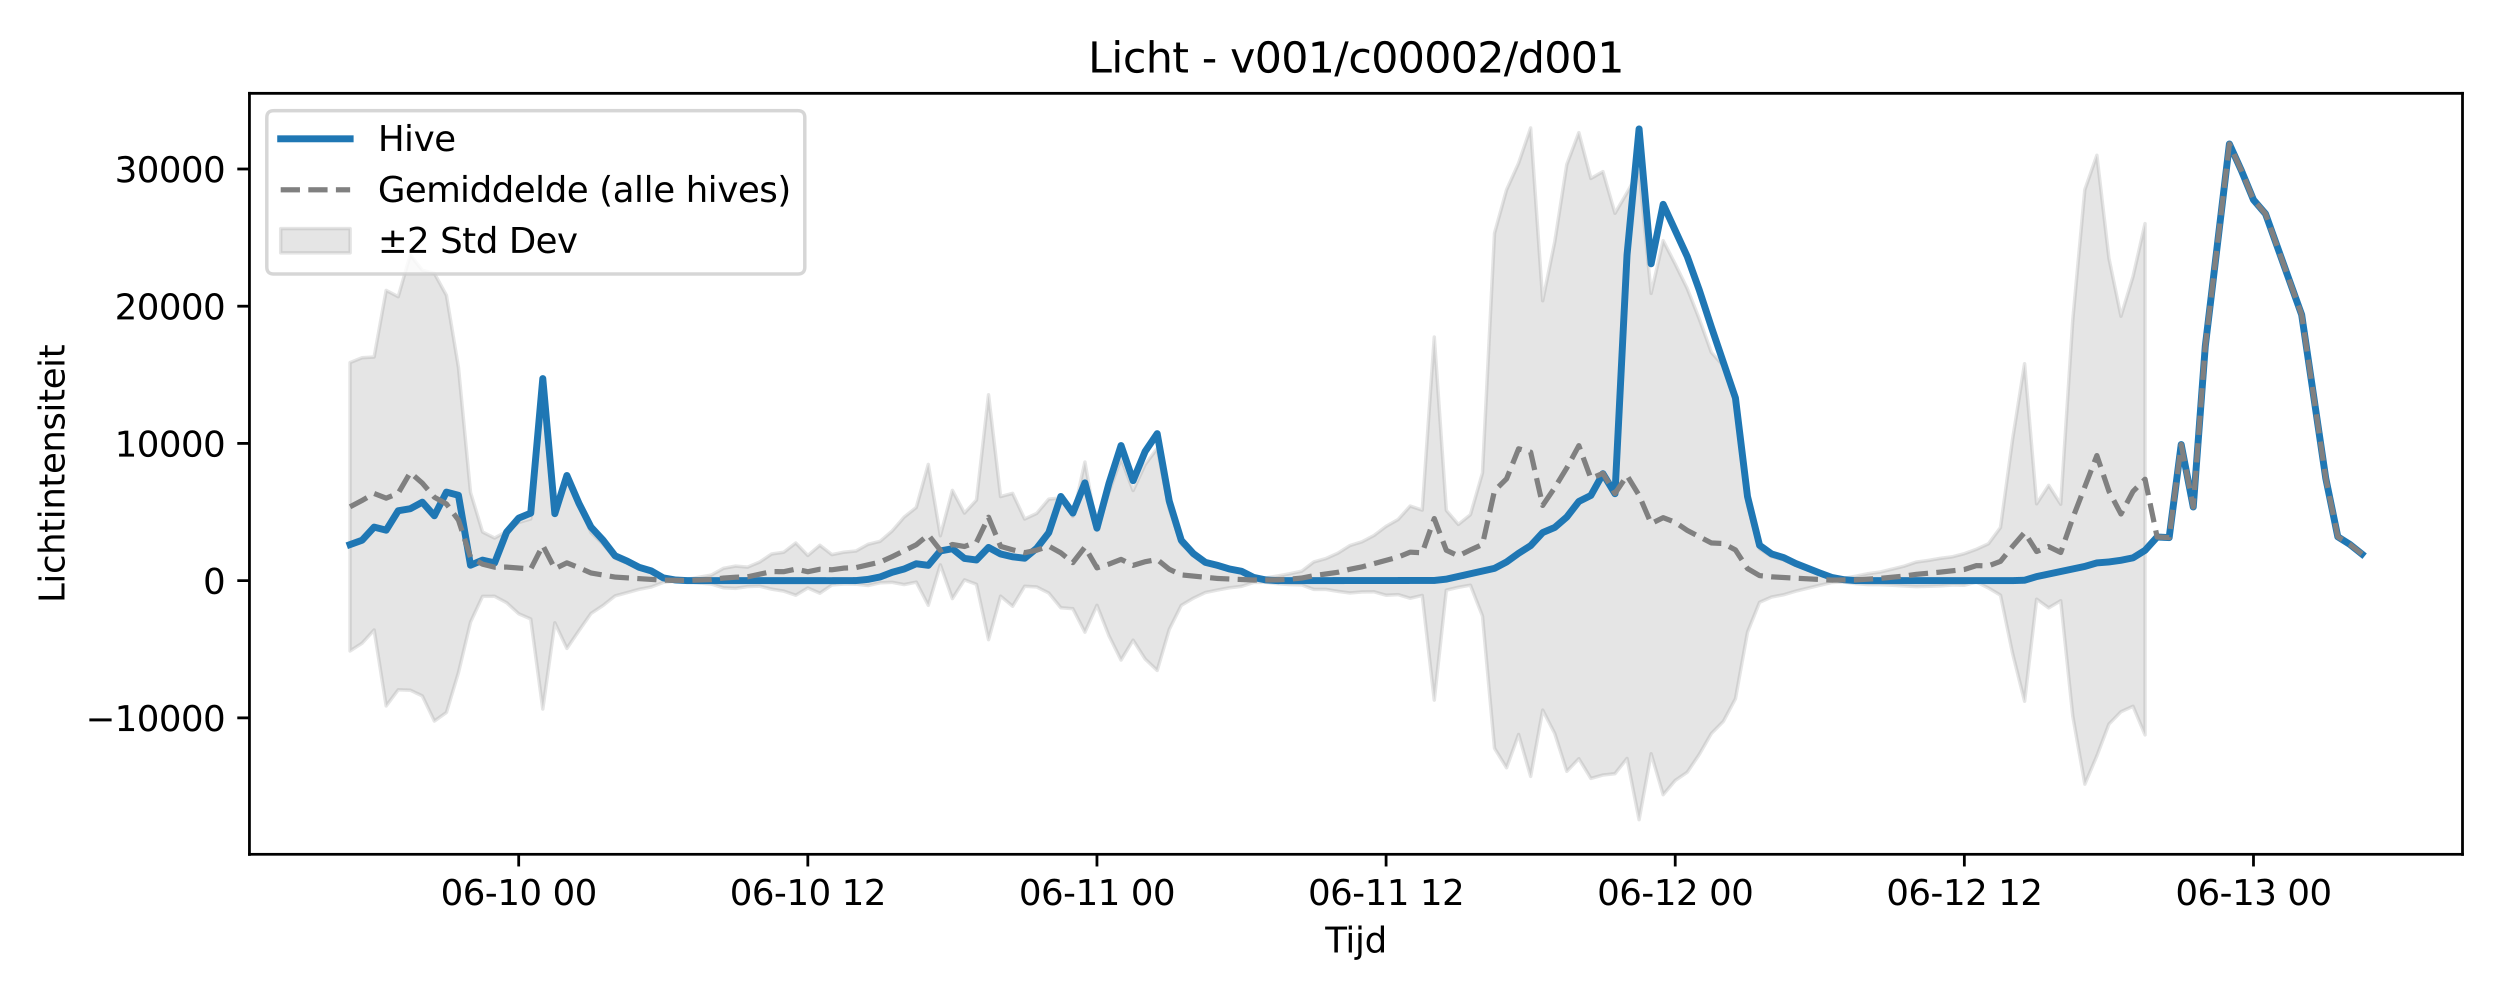 <?xml version="1.0" encoding="utf-8" standalone="no"?>
<!DOCTYPE svg PUBLIC "-//W3C//DTD SVG 1.1//EN"
  "http://www.w3.org/Graphics/SVG/1.1/DTD/svg11.dtd">
<svg xmlns:xlink="http://www.w3.org/1999/xlink" width="720pt" height="288pt" viewBox="0 0 720 288" xmlns="http://www.w3.org/2000/svg" version="1.1">
 <defs>
  <style type="text/css">*{stroke-linejoin: round; stroke-linecap: butt}</style>
 </defs>
 <g id="figure_1">
  <g id="patch_1">
   <path d="M 0 288 
L 720 288 
L 720 0 
L 0 0 
z
" style="fill: #ffffff"/>
  </g>
  <g id="axes_1">
   <g id="patch_2">
    <path d="M 71.84 246.04 
L 709.2 246.04 
L 709.2 26.88 
L 71.84 26.88 
z
" style="fill: #ffffff"/>
   </g>
   <g id="FillBetweenPolyCollection_1">
    <defs>
     <path id="m0a962b5e81" d="M 100.811 -183.578 
L 100.811 -100.511 
L 104.28 -102.759 
L 107.75 -106.575 
L 111.22 -84.689 
L 114.689 -89.339 
L 118.159 -89.216 
L 121.628 -87.573 
L 125.098 -80.332 
L 128.567 -82.809 
L 132.037 -94.296 
L 135.507 -108.825 
L 138.976 -116.256 
L 142.446 -116.268 
L 145.915 -114.409 
L 149.385 -111.232 
L 152.854 -109.732 
L 156.324 -83.785 
L 159.794 -108.635 
L 163.263 -101.252 
L 166.733 -106.351 
L 170.202 -111.32 
L 173.672 -113.618 
L 177.141 -116.384 
L 180.611 -117.323 
L 184.081 -118.284 
L 187.55 -118.949 
L 191.02 -120.265 
L 194.489 -120.665 
L 197.959 -120.515 
L 201.428 -120.106 
L 204.898 -119.78 
L 208.368 -118.713 
L 211.837 -118.544 
L 215.307 -119.074 
L 218.776 -119.181 
L 222.246 -118.316 
L 225.715 -117.759 
L 229.185 -116.568 
L 232.655 -118.663 
L 236.124 -117.148 
L 239.594 -119.533 
L 243.063 -119.796 
L 246.533 -119.753 
L 250.002 -119.366 
L 253.472 -120.15 
L 256.942 -120.284 
L 260.411 -119.636 
L 263.881 -120.352 
L 267.35 -113.669 
L 270.82 -125.321 
L 274.289 -115.589 
L 277.759 -120.995 
L 281.229 -119.711 
L 284.698 -103.768 
L 288.168 -116.313 
L 291.637 -113.395 
L 295.107 -119.156 
L 298.576 -118.956 
L 302.046 -117.203 
L 305.516 -112.973 
L 308.985 -112.69 
L 312.455 -105.928 
L 315.924 -113.674 
L 319.394 -104.868 
L 322.863 -97.905 
L 326.333 -103.635 
L 329.803 -98.203 
L 333.272 -94.904 
L 336.742 -106.728 
L 340.211 -113.658 
L 343.681 -115.709 
L 347.15 -117.357 
L 350.62 -118.071 
L 354.09 -118.718 
L 357.559 -119.13 
L 361.029 -120.244 
L 364.498 -120.297 
L 367.968 -119.891 
L 371.437 -119.635 
L 374.907 -119.537 
L 378.377 -118.25 
L 381.846 -118.256 
L 385.316 -117.683 
L 388.785 -117.222 
L 392.255 -117.522 
L 395.724 -117.557 
L 399.194 -116.569 
L 402.663 -116.745 
L 406.133 -115.696 
L 409.603 -116.514 
L 413.072 -86.362 
L 416.542 -118.044 
L 420.011 -118.854 
L 423.481 -119.461 
L 426.95 -110.591 
L 430.42 -72.503 
L 433.89 -66.881 
L 437.359 -76.47 
L 440.829 -64.392 
L 444.298 -83.495 
L 447.768 -76.757 
L 451.237 -65.857 
L 454.707 -69.492 
L 458.177 -63.813 
L 461.646 -64.791 
L 465.116 -65.173 
L 468.585 -69.572 
L 472.055 -51.922 
L 475.524 -70.927 
L 478.994 -59.123 
L 482.464 -63.233 
L 485.933 -65.597 
L 489.403 -70.747 
L 492.872 -76.752 
L 496.342 -80.268 
L 499.811 -86.766 
L 503.281 -105.938 
L 506.751 -114.533 
L 510.22 -116.061 
L 513.69 -116.709 
L 517.159 -117.748 
L 520.629 -118.6 
L 524.098 -119.431 
L 527.568 -120.247 
L 531.038 -120.376 
L 534.507 -119.915 
L 537.977 -119.635 
L 541.446 -119.608 
L 544.916 -119.455 
L 548.385 -119.24 
L 551.855 -119.054 
L 555.325 -119.139 
L 558.794 -119.262 
L 562.264 -119.507 
L 565.733 -119.439 
L 569.203 -120.391 
L 572.672 -118.659 
L 576.142 -116.583 
L 579.612 -99.881 
L 583.081 -86.029 
L 586.551 -115.435 
L 590.02 -112.927 
L 593.49 -114.994 
L 596.959 -81.801 
L 600.429 -62.151 
L 603.899 -70.312 
L 607.368 -79.453 
L 610.838 -83.015 
L 614.307 -84.594 
L 617.777 -76.353 
L 617.777 -223.606 
L 617.777 -223.606 
L 614.307 -208.351 
L 610.838 -196.93 
L 607.368 -213.637 
L 603.899 -243.278 
L 600.429 -233.371 
L 596.959 -195.853 
L 593.49 -142.778 
L 590.02 -148.22 
L 586.551 -142.897 
L 583.081 -183.264 
L 579.612 -161.39 
L 576.142 -136.079 
L 572.672 -131.391 
L 569.203 -129.813 
L 565.733 -128.544 
L 562.264 -127.644 
L 558.794 -127.197 
L 555.325 -126.594 
L 551.855 -126.119 
L 548.385 -124.944 
L 544.916 -124.093 
L 541.446 -123.247 
L 537.977 -122.781 
L 534.507 -122.061 
L 531.038 -121.453 
L 527.568 -121.613 
L 524.098 -122.753 
L 520.629 -123.965 
L 517.159 -125.214 
L 513.69 -126.737 
L 510.22 -127.687 
L 506.751 -129.929 
L 503.281 -142.568 
L 499.811 -172.483 
L 496.342 -182.667 
L 492.872 -186.506 
L 489.403 -196.104 
L 485.933 -204.88 
L 482.464 -211.941 
L 478.994 -218.704 
L 475.524 -203.494 
L 472.055 -238.794 
L 468.585 -232.511 
L 465.116 -226.569 
L 461.646 -238.579 
L 458.177 -236.599 
L 454.707 -249.809 
L 451.237 -240.629 
L 447.768 -218.347 
L 444.298 -201.383 
L 440.829 -251.158 
L 437.359 -241.03 
L 433.89 -233.328 
L 430.42 -220.851 
L 426.95 -151.782 
L 423.481 -139.776 
L 420.011 -136.964 
L 416.542 -141.01 
L 413.072 -190.943 
L 409.603 -141.087 
L 406.133 -142.257 
L 402.663 -138.391 
L 399.194 -136.416 
L 395.724 -133.79 
L 392.255 -131.968 
L 388.785 -130.89 
L 385.316 -128.692 
L 381.846 -127.137 
L 378.377 -126.167 
L 374.907 -123.507 
L 371.437 -122.76 
L 367.968 -122.122 
L 364.498 -121.555 
L 361.029 -121.651 
L 357.559 -123.2 
L 354.09 -123.793 
L 350.62 -124.74 
L 347.15 -125.947 
L 343.681 -128.44 
L 340.211 -131.211 
L 336.742 -141.386 
L 333.272 -158.827 
L 329.803 -154.246 
L 326.333 -146.726 
L 322.863 -155.893 
L 319.394 -146.22 
L 315.924 -135.236 
L 312.455 -154.937 
L 308.985 -139.243 
L 305.516 -144.595 
L 302.046 -144.249 
L 298.576 -140.149 
L 295.107 -138.518 
L 291.637 -145.912 
L 288.168 -144.991 
L 284.698 -174.309 
L 281.229 -143.999 
L 277.759 -140.229 
L 274.289 -146.783 
L 270.82 -133.711 
L 267.35 -154.253 
L 263.881 -141.842 
L 260.411 -139.089 
L 256.942 -135.083 
L 253.472 -132.103 
L 250.002 -131.243 
L 246.533 -129.313 
L 243.063 -128.977 
L 239.594 -128.276 
L 236.124 -130.97 
L 232.655 -128.018 
L 229.185 -131.621 
L 225.715 -128.949 
L 222.246 -128.46 
L 218.776 -126.133 
L 215.307 -124.674 
L 211.837 -124.971 
L 208.368 -124.327 
L 204.898 -122.395 
L 201.428 -121.778 
L 197.959 -121.162 
L 194.489 -120.973 
L 191.02 -121.556 
L 187.55 -123.54 
L 184.081 -124.545 
L 180.611 -125.837 
L 177.141 -127.213 
L 173.672 -131.268 
L 170.202 -134.643 
L 166.733 -142.66 
L 163.263 -150.548 
L 159.794 -139.777 
L 156.324 -178.04 
L 152.854 -138.544 
L 149.385 -137.52 
L 145.915 -134.947 
L 142.446 -133.043 
L 138.976 -134.782 
L 135.507 -146.193 
L 132.037 -182.143 
L 128.567 -202.944 
L 125.098 -209.273 
L 121.628 -210.144 
L 118.159 -214.612 
L 114.689 -202.549 
L 111.22 -204.363 
L 107.75 -185.18 
L 104.28 -184.973 
L 100.811 -183.578 
z
" style="stroke: #808080; stroke-opacity: 0.2"/>
    </defs>
    <g clip-path="url(#pc6f5aa4a7f)">
     <use xlink:href="#m0a962b5e81" x="0" y="288" style="fill: #808080; fill-opacity: 0.2; stroke: #808080; stroke-opacity: 0.2"/>
    </g>
   </g>
   <g id="matplotlib.axis_1">
    <g id="xtick_1">
     <g id="line2d_1">
      <defs>
       <path id="me23c0db795" d="M 0 0 
L 0 3.5 
" style="stroke: #000000; stroke-width: 0.8"/>
      </defs>
      <g>
       <use xlink:href="#me23c0db795" x="149.385" y="246.04" style="stroke: #000000; stroke-width: 0.8"/>
      </g>
     </g>
     <g id="text_1">
      <!-- 06-10 00 -->
      <g transform="translate(126.904 260.638) scale(0.1 -0.1)">
       <defs>
        <path id="DejaVuSans-30" d="M 2034 4250 
Q 1547 4250 1301 3770 
Q 1056 3291 1056 2328 
Q 1056 1369 1301 889 
Q 1547 409 2034 409 
Q 2525 409 2770 889 
Q 3016 1369 3016 2328 
Q 3016 3291 2770 3770 
Q 2525 4250 2034 4250 
z
M 2034 4750 
Q 2819 4750 3233 4129 
Q 3647 3509 3647 2328 
Q 3647 1150 3233 529 
Q 2819 -91 2034 -91 
Q 1250 -91 836 529 
Q 422 1150 422 2328 
Q 422 3509 836 4129 
Q 1250 4750 2034 4750 
z
" transform="scale(0.016)"/>
        <path id="DejaVuSans-36" d="M 2113 2584 
Q 1688 2584 1439 2293 
Q 1191 2003 1191 1497 
Q 1191 994 1439 701 
Q 1688 409 2113 409 
Q 2538 409 2786 701 
Q 3034 994 3034 1497 
Q 3034 2003 2786 2293 
Q 2538 2584 2113 2584 
z
M 3366 4563 
L 3366 3988 
Q 3128 4100 2886 4159 
Q 2644 4219 2406 4219 
Q 1781 4219 1451 3797 
Q 1122 3375 1075 2522 
Q 1259 2794 1537 2939 
Q 1816 3084 2150 3084 
Q 2853 3084 3261 2657 
Q 3669 2231 3669 1497 
Q 3669 778 3244 343 
Q 2819 -91 2113 -91 
Q 1303 -91 875 529 
Q 447 1150 447 2328 
Q 447 3434 972 4092 
Q 1497 4750 2381 4750 
Q 2619 4750 2861 4703 
Q 3103 4656 3366 4563 
z
" transform="scale(0.016)"/>
        <path id="DejaVuSans-2d" d="M 313 2009 
L 1997 2009 
L 1997 1497 
L 313 1497 
L 313 2009 
z
" transform="scale(0.016)"/>
        <path id="DejaVuSans-31" d="M 794 531 
L 1825 531 
L 1825 4091 
L 703 3866 
L 703 4441 
L 1819 4666 
L 2450 4666 
L 2450 531 
L 3481 531 
L 3481 0 
L 794 0 
L 794 531 
z
" transform="scale(0.016)"/>
        <path id="DejaVuSans-20" transform="scale(0.016)"/>
       </defs>
       <use xlink:href="#DejaVuSans-30"/>
       <use xlink:href="#DejaVuSans-36" transform="translate(63.623 0)"/>
       <use xlink:href="#DejaVuSans-2d" transform="translate(127.246 0)"/>
       <use xlink:href="#DejaVuSans-31" transform="translate(163.33 0)"/>
       <use xlink:href="#DejaVuSans-30" transform="translate(226.953 0)"/>
       <use xlink:href="#DejaVuSans-20" transform="translate(290.576 0)"/>
       <use xlink:href="#DejaVuSans-30" transform="translate(322.363 0)"/>
       <use xlink:href="#DejaVuSans-30" transform="translate(385.986 0)"/>
      </g>
     </g>
    </g>
    <g id="xtick_2">
     <g id="line2d_2">
      <g>
       <use xlink:href="#me23c0db795" x="232.655" y="246.04" style="stroke: #000000; stroke-width: 0.8"/>
      </g>
     </g>
     <g id="text_2">
      <!-- 06-10 12 -->
      <g transform="translate(210.174 260.638) scale(0.1 -0.1)">
       <defs>
        <path id="DejaVuSans-32" d="M 1228 531 
L 3431 531 
L 3431 0 
L 469 0 
L 469 531 
Q 828 903 1448 1529 
Q 2069 2156 2228 2338 
Q 2531 2678 2651 2914 
Q 2772 3150 2772 3378 
Q 2772 3750 2511 3984 
Q 2250 4219 1831 4219 
Q 1534 4219 1204 4116 
Q 875 4013 500 3803 
L 500 4441 
Q 881 4594 1212 4672 
Q 1544 4750 1819 4750 
Q 2544 4750 2975 4387 
Q 3406 4025 3406 3419 
Q 3406 3131 3298 2873 
Q 3191 2616 2906 2266 
Q 2828 2175 2409 1742 
Q 1991 1309 1228 531 
z
" transform="scale(0.016)"/>
       </defs>
       <use xlink:href="#DejaVuSans-30"/>
       <use xlink:href="#DejaVuSans-36" transform="translate(63.623 0)"/>
       <use xlink:href="#DejaVuSans-2d" transform="translate(127.246 0)"/>
       <use xlink:href="#DejaVuSans-31" transform="translate(163.33 0)"/>
       <use xlink:href="#DejaVuSans-30" transform="translate(226.953 0)"/>
       <use xlink:href="#DejaVuSans-20" transform="translate(290.576 0)"/>
       <use xlink:href="#DejaVuSans-31" transform="translate(322.363 0)"/>
       <use xlink:href="#DejaVuSans-32" transform="translate(385.986 0)"/>
      </g>
     </g>
    </g>
    <g id="xtick_3">
     <g id="line2d_3">
      <g>
       <use xlink:href="#me23c0db795" x="315.924" y="246.04" style="stroke: #000000; stroke-width: 0.8"/>
      </g>
     </g>
     <g id="text_3">
      <!-- 06-11 00 -->
      <g transform="translate(293.444 260.638) scale(0.1 -0.1)">
       <use xlink:href="#DejaVuSans-30"/>
       <use xlink:href="#DejaVuSans-36" transform="translate(63.623 0)"/>
       <use xlink:href="#DejaVuSans-2d" transform="translate(127.246 0)"/>
       <use xlink:href="#DejaVuSans-31" transform="translate(163.33 0)"/>
       <use xlink:href="#DejaVuSans-31" transform="translate(226.953 0)"/>
       <use xlink:href="#DejaVuSans-20" transform="translate(290.576 0)"/>
       <use xlink:href="#DejaVuSans-30" transform="translate(322.363 0)"/>
       <use xlink:href="#DejaVuSans-30" transform="translate(385.986 0)"/>
      </g>
     </g>
    </g>
    <g id="xtick_4">
     <g id="line2d_4">
      <g>
       <use xlink:href="#me23c0db795" x="399.194" y="246.04" style="stroke: #000000; stroke-width: 0.8"/>
      </g>
     </g>
     <g id="text_4">
      <!-- 06-11 12 -->
      <g transform="translate(376.713 260.638) scale(0.1 -0.1)">
       <use xlink:href="#DejaVuSans-30"/>
       <use xlink:href="#DejaVuSans-36" transform="translate(63.623 0)"/>
       <use xlink:href="#DejaVuSans-2d" transform="translate(127.246 0)"/>
       <use xlink:href="#DejaVuSans-31" transform="translate(163.33 0)"/>
       <use xlink:href="#DejaVuSans-31" transform="translate(226.953 0)"/>
       <use xlink:href="#DejaVuSans-20" transform="translate(290.576 0)"/>
       <use xlink:href="#DejaVuSans-31" transform="translate(322.363 0)"/>
       <use xlink:href="#DejaVuSans-32" transform="translate(385.986 0)"/>
      </g>
     </g>
    </g>
    <g id="xtick_5">
     <g id="line2d_5">
      <g>
       <use xlink:href="#me23c0db795" x="482.464" y="246.04" style="stroke: #000000; stroke-width: 0.8"/>
      </g>
     </g>
     <g id="text_5">
      <!-- 06-12 00 -->
      <g transform="translate(459.983 260.638) scale(0.1 -0.1)">
       <use xlink:href="#DejaVuSans-30"/>
       <use xlink:href="#DejaVuSans-36" transform="translate(63.623 0)"/>
       <use xlink:href="#DejaVuSans-2d" transform="translate(127.246 0)"/>
       <use xlink:href="#DejaVuSans-31" transform="translate(163.33 0)"/>
       <use xlink:href="#DejaVuSans-32" transform="translate(226.953 0)"/>
       <use xlink:href="#DejaVuSans-20" transform="translate(290.576 0)"/>
       <use xlink:href="#DejaVuSans-30" transform="translate(322.363 0)"/>
       <use xlink:href="#DejaVuSans-30" transform="translate(385.986 0)"/>
      </g>
     </g>
    </g>
    <g id="xtick_6">
     <g id="line2d_6">
      <g>
       <use xlink:href="#me23c0db795" x="565.733" y="246.04" style="stroke: #000000; stroke-width: 0.8"/>
      </g>
     </g>
     <g id="text_6">
      <!-- 06-12 12 -->
      <g transform="translate(543.253 260.638) scale(0.1 -0.1)">
       <use xlink:href="#DejaVuSans-30"/>
       <use xlink:href="#DejaVuSans-36" transform="translate(63.623 0)"/>
       <use xlink:href="#DejaVuSans-2d" transform="translate(127.246 0)"/>
       <use xlink:href="#DejaVuSans-31" transform="translate(163.33 0)"/>
       <use xlink:href="#DejaVuSans-32" transform="translate(226.953 0)"/>
       <use xlink:href="#DejaVuSans-20" transform="translate(290.576 0)"/>
       <use xlink:href="#DejaVuSans-31" transform="translate(322.363 0)"/>
       <use xlink:href="#DejaVuSans-32" transform="translate(385.986 0)"/>
      </g>
     </g>
    </g>
    <g id="xtick_7">
     <g id="line2d_7">
      <g>
       <use xlink:href="#me23c0db795" x="649.003" y="246.04" style="stroke: #000000; stroke-width: 0.8"/>
      </g>
     </g>
     <g id="text_7">
      <!-- 06-13 00 -->
      <g transform="translate(626.522 260.638) scale(0.1 -0.1)">
       <defs>
        <path id="DejaVuSans-33" d="M 2597 2516 
Q 3050 2419 3304 2112 
Q 3559 1806 3559 1356 
Q 3559 666 3084 287 
Q 2609 -91 1734 -91 
Q 1441 -91 1130 -33 
Q 819 25 488 141 
L 488 750 
Q 750 597 1062 519 
Q 1375 441 1716 441 
Q 2309 441 2620 675 
Q 2931 909 2931 1356 
Q 2931 1769 2642 2001 
Q 2353 2234 1838 2234 
L 1294 2234 
L 1294 2753 
L 1863 2753 
Q 2328 2753 2575 2939 
Q 2822 3125 2822 3475 
Q 2822 3834 2567 4026 
Q 2313 4219 1838 4219 
Q 1578 4219 1281 4162 
Q 984 4106 628 3988 
L 628 4550 
Q 988 4650 1302 4700 
Q 1616 4750 1894 4750 
Q 2613 4750 3031 4423 
Q 3450 4097 3450 3541 
Q 3450 3153 3228 2886 
Q 3006 2619 2597 2516 
z
" transform="scale(0.016)"/>
       </defs>
       <use xlink:href="#DejaVuSans-30"/>
       <use xlink:href="#DejaVuSans-36" transform="translate(63.623 0)"/>
       <use xlink:href="#DejaVuSans-2d" transform="translate(127.246 0)"/>
       <use xlink:href="#DejaVuSans-31" transform="translate(163.33 0)"/>
       <use xlink:href="#DejaVuSans-33" transform="translate(226.953 0)"/>
       <use xlink:href="#DejaVuSans-20" transform="translate(290.576 0)"/>
       <use xlink:href="#DejaVuSans-30" transform="translate(322.363 0)"/>
       <use xlink:href="#DejaVuSans-30" transform="translate(385.986 0)"/>
      </g>
     </g>
    </g>
    <g id="text_8">
     <!-- Tijd -->
     <g transform="translate(381.67 274.317) scale(0.1 -0.1)">
      <defs>
       <path id="DejaVuSans-54" d="M -19 4666 
L 3928 4666 
L 3928 4134 
L 2272 4134 
L 2272 0 
L 1638 0 
L 1638 4134 
L -19 4134 
L -19 4666 
z
" transform="scale(0.016)"/>
       <path id="DejaVuSans-69" d="M 603 3500 
L 1178 3500 
L 1178 0 
L 603 0 
L 603 3500 
z
M 603 4863 
L 1178 4863 
L 1178 4134 
L 603 4134 
L 603 4863 
z
" transform="scale(0.016)"/>
       <path id="DejaVuSans-6a" d="M 603 3500 
L 1178 3500 
L 1178 -63 
Q 1178 -731 923 -1031 
Q 669 -1331 103 -1331 
L -116 -1331 
L -116 -844 
L 38 -844 
Q 366 -844 484 -692 
Q 603 -541 603 -63 
L 603 3500 
z
M 603 4863 
L 1178 4863 
L 1178 4134 
L 603 4134 
L 603 4863 
z
" transform="scale(0.016)"/>
       <path id="DejaVuSans-64" d="M 2906 2969 
L 2906 4863 
L 3481 4863 
L 3481 0 
L 2906 0 
L 2906 525 
Q 2725 213 2448 61 
Q 2172 -91 1784 -91 
Q 1150 -91 751 415 
Q 353 922 353 1747 
Q 353 2572 751 3078 
Q 1150 3584 1784 3584 
Q 2172 3584 2448 3432 
Q 2725 3281 2906 2969 
z
M 947 1747 
Q 947 1113 1208 752 
Q 1469 391 1925 391 
Q 2381 391 2643 752 
Q 2906 1113 2906 1747 
Q 2906 2381 2643 2742 
Q 2381 3103 1925 3103 
Q 1469 3103 1208 2742 
Q 947 2381 947 1747 
z
" transform="scale(0.016)"/>
      </defs>
      <use xlink:href="#DejaVuSans-54"/>
      <use xlink:href="#DejaVuSans-69" transform="translate(57.959 0)"/>
      <use xlink:href="#DejaVuSans-6a" transform="translate(85.742 0)"/>
      <use xlink:href="#DejaVuSans-64" transform="translate(113.525 0)"/>
     </g>
    </g>
   </g>
   <g id="matplotlib.axis_2">
    <g id="ytick_1">
     <g id="line2d_8">
      <defs>
       <path id="m3f30d3b28c" d="M 0 0 
L -3.5 0 
" style="stroke: #000000; stroke-width: 0.8"/>
      </defs>
      <g>
       <use xlink:href="#m3f30d3b28c" x="71.84" y="206.743" style="stroke: #000000; stroke-width: 0.8"/>
      </g>
     </g>
     <g id="text_9">
      <!-- −10000 -->
      <g transform="translate(24.648 210.542) scale(0.1 -0.1)">
       <defs>
        <path id="DejaVuSans-2212" d="M 678 2272 
L 4684 2272 
L 4684 1741 
L 678 1741 
L 678 2272 
z
" transform="scale(0.016)"/>
       </defs>
       <use xlink:href="#DejaVuSans-2212"/>
       <use xlink:href="#DejaVuSans-31" transform="translate(83.789 0)"/>
       <use xlink:href="#DejaVuSans-30" transform="translate(147.412 0)"/>
       <use xlink:href="#DejaVuSans-30" transform="translate(211.035 0)"/>
       <use xlink:href="#DejaVuSans-30" transform="translate(274.658 0)"/>
       <use xlink:href="#DejaVuSans-30" transform="translate(338.281 0)"/>
      </g>
     </g>
    </g>
    <g id="ytick_2">
     <g id="line2d_9">
      <g>
       <use xlink:href="#m3f30d3b28c" x="71.84" y="167.224" style="stroke: #000000; stroke-width: 0.8"/>
      </g>
     </g>
     <g id="text_10">
      <!-- 0 -->
      <g transform="translate(58.477 171.024) scale(0.1 -0.1)">
       <use xlink:href="#DejaVuSans-30"/>
      </g>
     </g>
    </g>
    <g id="ytick_3">
     <g id="line2d_10">
      <g>
       <use xlink:href="#m3f30d3b28c" x="71.84" y="127.706" style="stroke: #000000; stroke-width: 0.8"/>
      </g>
     </g>
     <g id="text_11">
      <!-- 10000 -->
      <g transform="translate(33.028 131.505) scale(0.1 -0.1)">
       <use xlink:href="#DejaVuSans-31"/>
       <use xlink:href="#DejaVuSans-30" transform="translate(63.623 0)"/>
       <use xlink:href="#DejaVuSans-30" transform="translate(127.246 0)"/>
       <use xlink:href="#DejaVuSans-30" transform="translate(190.869 0)"/>
       <use xlink:href="#DejaVuSans-30" transform="translate(254.492 0)"/>
      </g>
     </g>
    </g>
    <g id="ytick_4">
     <g id="line2d_11">
      <g>
       <use xlink:href="#m3f30d3b28c" x="71.84" y="88.187" style="stroke: #000000; stroke-width: 0.8"/>
      </g>
     </g>
     <g id="text_12">
      <!-- 20000 -->
      <g transform="translate(33.028 91.986) scale(0.1 -0.1)">
       <use xlink:href="#DejaVuSans-32"/>
       <use xlink:href="#DejaVuSans-30" transform="translate(63.623 0)"/>
       <use xlink:href="#DejaVuSans-30" transform="translate(127.246 0)"/>
       <use xlink:href="#DejaVuSans-30" transform="translate(190.869 0)"/>
       <use xlink:href="#DejaVuSans-30" transform="translate(254.492 0)"/>
      </g>
     </g>
    </g>
    <g id="ytick_5">
     <g id="line2d_12">
      <g>
       <use xlink:href="#m3f30d3b28c" x="71.84" y="48.669" style="stroke: #000000; stroke-width: 0.8"/>
      </g>
     </g>
     <g id="text_13">
      <!-- 30000 -->
      <g transform="translate(33.028 52.468) scale(0.1 -0.1)">
       <use xlink:href="#DejaVuSans-33"/>
       <use xlink:href="#DejaVuSans-30" transform="translate(63.623 0)"/>
       <use xlink:href="#DejaVuSans-30" transform="translate(127.246 0)"/>
       <use xlink:href="#DejaVuSans-30" transform="translate(190.869 0)"/>
       <use xlink:href="#DejaVuSans-30" transform="translate(254.492 0)"/>
      </g>
     </g>
    </g>
    <g id="text_14">
     <!-- Lichtintensiteit -->
     <g transform="translate(18.568 173.656) rotate(-90) scale(0.1 -0.1)">
      <defs>
       <path id="DejaVuSans-4c" d="M 628 4666 
L 1259 4666 
L 1259 531 
L 3531 531 
L 3531 0 
L 628 0 
L 628 4666 
z
" transform="scale(0.016)"/>
       <path id="DejaVuSans-63" d="M 3122 3366 
L 3122 2828 
Q 2878 2963 2633 3030 
Q 2388 3097 2138 3097 
Q 1578 3097 1268 2742 
Q 959 2388 959 1747 
Q 959 1106 1268 751 
Q 1578 397 2138 397 
Q 2388 397 2633 464 
Q 2878 531 3122 666 
L 3122 134 
Q 2881 22 2623 -34 
Q 2366 -91 2075 -91 
Q 1284 -91 818 406 
Q 353 903 353 1747 
Q 353 2603 823 3093 
Q 1294 3584 2113 3584 
Q 2378 3584 2631 3529 
Q 2884 3475 3122 3366 
z
" transform="scale(0.016)"/>
       <path id="DejaVuSans-68" d="M 3513 2113 
L 3513 0 
L 2938 0 
L 2938 2094 
Q 2938 2591 2744 2837 
Q 2550 3084 2163 3084 
Q 1697 3084 1428 2787 
Q 1159 2491 1159 1978 
L 1159 0 
L 581 0 
L 581 4863 
L 1159 4863 
L 1159 2956 
Q 1366 3272 1645 3428 
Q 1925 3584 2291 3584 
Q 2894 3584 3203 3211 
Q 3513 2838 3513 2113 
z
" transform="scale(0.016)"/>
       <path id="DejaVuSans-74" d="M 1172 4494 
L 1172 3500 
L 2356 3500 
L 2356 3053 
L 1172 3053 
L 1172 1153 
Q 1172 725 1289 603 
Q 1406 481 1766 481 
L 2356 481 
L 2356 0 
L 1766 0 
Q 1100 0 847 248 
Q 594 497 594 1153 
L 594 3053 
L 172 3053 
L 172 3500 
L 594 3500 
L 594 4494 
L 1172 4494 
z
" transform="scale(0.016)"/>
       <path id="DejaVuSans-6e" d="M 3513 2113 
L 3513 0 
L 2938 0 
L 2938 2094 
Q 2938 2591 2744 2837 
Q 2550 3084 2163 3084 
Q 1697 3084 1428 2787 
Q 1159 2491 1159 1978 
L 1159 0 
L 581 0 
L 581 3500 
L 1159 3500 
L 1159 2956 
Q 1366 3272 1645 3428 
Q 1925 3584 2291 3584 
Q 2894 3584 3203 3211 
Q 3513 2838 3513 2113 
z
" transform="scale(0.016)"/>
       <path id="DejaVuSans-65" d="M 3597 1894 
L 3597 1613 
L 953 1613 
Q 991 1019 1311 708 
Q 1631 397 2203 397 
Q 2534 397 2845 478 
Q 3156 559 3463 722 
L 3463 178 
Q 3153 47 2828 -22 
Q 2503 -91 2169 -91 
Q 1331 -91 842 396 
Q 353 884 353 1716 
Q 353 2575 817 3079 
Q 1281 3584 2069 3584 
Q 2775 3584 3186 3129 
Q 3597 2675 3597 1894 
z
M 3022 2063 
Q 3016 2534 2758 2815 
Q 2500 3097 2075 3097 
Q 1594 3097 1305 2825 
Q 1016 2553 972 2059 
L 3022 2063 
z
" transform="scale(0.016)"/>
       <path id="DejaVuSans-73" d="M 2834 3397 
L 2834 2853 
Q 2591 2978 2328 3040 
Q 2066 3103 1784 3103 
Q 1356 3103 1142 2972 
Q 928 2841 928 2578 
Q 928 2378 1081 2264 
Q 1234 2150 1697 2047 
L 1894 2003 
Q 2506 1872 2764 1633 
Q 3022 1394 3022 966 
Q 3022 478 2636 193 
Q 2250 -91 1575 -91 
Q 1294 -91 989 -36 
Q 684 19 347 128 
L 347 722 
Q 666 556 975 473 
Q 1284 391 1588 391 
Q 1994 391 2212 530 
Q 2431 669 2431 922 
Q 2431 1156 2273 1281 
Q 2116 1406 1581 1522 
L 1381 1569 
Q 847 1681 609 1914 
Q 372 2147 372 2553 
Q 372 3047 722 3315 
Q 1072 3584 1716 3584 
Q 2034 3584 2315 3537 
Q 2597 3491 2834 3397 
z
" transform="scale(0.016)"/>
      </defs>
      <use xlink:href="#DejaVuSans-4c"/>
      <use xlink:href="#DejaVuSans-69" transform="translate(55.713 0)"/>
      <use xlink:href="#DejaVuSans-63" transform="translate(83.496 0)"/>
      <use xlink:href="#DejaVuSans-68" transform="translate(138.477 0)"/>
      <use xlink:href="#DejaVuSans-74" transform="translate(201.855 0)"/>
      <use xlink:href="#DejaVuSans-69" transform="translate(241.064 0)"/>
      <use xlink:href="#DejaVuSans-6e" transform="translate(268.848 0)"/>
      <use xlink:href="#DejaVuSans-74" transform="translate(332.227 0)"/>
      <use xlink:href="#DejaVuSans-65" transform="translate(371.436 0)"/>
      <use xlink:href="#DejaVuSans-6e" transform="translate(432.959 0)"/>
      <use xlink:href="#DejaVuSans-73" transform="translate(496.338 0)"/>
      <use xlink:href="#DejaVuSans-69" transform="translate(548.438 0)"/>
      <use xlink:href="#DejaVuSans-74" transform="translate(576.221 0)"/>
      <use xlink:href="#DejaVuSans-65" transform="translate(615.43 0)"/>
      <use xlink:href="#DejaVuSans-69" transform="translate(676.953 0)"/>
      <use xlink:href="#DejaVuSans-74" transform="translate(704.736 0)"/>
     </g>
    </g>
   </g>
   <g id="line2d_13">
    <path d="M 100.811 156.843 
L 104.28 155.588 
L 107.75 151.807 
L 111.22 152.696 
L 114.689 147.095 
L 118.159 146.512 
L 121.628 144.625 
L 125.098 148.542 
L 128.567 141.725 
L 132.037 142.644 
L 135.507 162.784 
L 138.976 161.316 
L 142.446 162.121 
L 145.915 153.231 
L 149.385 149.22 
L 152.854 147.778 
L 156.324 109.036 
L 159.794 147.937 
L 163.263 136.947 
L 166.733 144.966 
L 170.202 151.796 
L 173.672 155.55 
L 177.141 160.062 
L 180.611 161.593 
L 184.081 163.39 
L 187.55 164.413 
L 191.02 166.431 
L 194.489 167.037 
L 197.959 167.215 
L 239.594 167.224 
L 246.533 167.202 
L 250.002 166.859 
L 253.472 166.166 
L 256.942 164.823 
L 260.411 163.867 
L 263.881 162.361 
L 267.35 162.818 
L 270.82 158.671 
L 274.289 158.033 
L 277.759 160.825 
L 281.229 161.275 
L 284.698 157.658 
L 288.168 159.547 
L 291.637 160.36 
L 295.107 160.772 
L 298.576 157.901 
L 302.046 153.416 
L 305.516 142.986 
L 308.985 147.764 
L 312.455 139.066 
L 315.924 152.091 
L 319.394 139.173 
L 322.863 128.32 
L 326.333 138.43 
L 329.803 130.011 
L 333.272 124.895 
L 336.742 144.294 
L 340.211 155.614 
L 343.681 159.428 
L 347.15 161.964 
L 350.62 162.814 
L 354.09 163.867 
L 357.559 164.527 
L 361.029 166.288 
L 364.498 167.016 
L 367.968 167.221 
L 413.072 167.175 
L 416.542 166.792 
L 430.42 163.683 
L 433.89 161.85 
L 437.359 159.347 
L 440.829 157.141 
L 444.298 153.377 
L 447.768 151.909 
L 451.237 148.906 
L 454.707 144.424 
L 458.177 142.682 
L 461.646 136.434 
L 465.116 142.18 
L 468.585 73.403 
L 472.055 37.14 
L 475.524 75.969 
L 478.994 58.851 
L 485.933 73.9 
L 489.403 83.565 
L 492.872 94.174 
L 499.811 114.635 
L 503.281 142.98 
L 506.751 157.04 
L 510.22 159.535 
L 513.69 160.592 
L 517.159 162.286 
L 524.098 165.025 
L 527.568 166.309 
L 531.038 166.955 
L 534.507 167.216 
L 579.612 167.216 
L 583.081 167.109 
L 586.551 166.057 
L 600.429 163.128 
L 603.899 162.117 
L 607.368 161.843 
L 610.838 161.361 
L 614.307 160.656 
L 617.777 158.499 
L 621.246 154.656 
L 624.716 154.829 
L 628.186 128.035 
L 631.655 146.007 
L 635.125 99.69 
L 642.064 41.475 
L 645.533 49.145 
L 649.003 57.554 
L 652.473 61.591 
L 662.881 90.657 
L 669.82 137.749 
L 673.29 154.593 
L 676.76 156.784 
L 680.229 159.555 
L 680.229 159.555 
" clip-path="url(#pc6f5aa4a7f)" style="fill: none; stroke: #1f77b4; stroke-width: 2; stroke-linecap: square"/>
   </g>
   <g id="line2d_14">
    <path d="M 100.811 145.956 
L 104.28 144.134 
L 107.75 142.123 
L 111.22 143.474 
L 114.689 142.056 
L 118.159 136.086 
L 121.628 139.142 
L 125.098 143.197 
L 128.567 145.123 
L 132.037 149.781 
L 135.507 160.491 
L 138.976 162.481 
L 142.446 163.344 
L 145.915 163.322 
L 152.854 163.862 
L 156.324 157.087 
L 159.794 163.794 
L 163.263 162.1 
L 166.733 163.494 
L 170.202 165.018 
L 177.141 166.201 
L 191.02 167.089 
L 197.959 167.162 
L 204.898 166.912 
L 208.368 166.48 
L 211.837 166.242 
L 215.307 166.126 
L 222.246 164.612 
L 225.715 164.646 
L 229.185 163.906 
L 232.655 164.659 
L 236.124 163.941 
L 239.594 164.096 
L 243.063 163.613 
L 246.533 163.467 
L 253.472 161.874 
L 256.942 160.317 
L 263.881 156.903 
L 267.35 154.039 
L 270.82 158.484 
L 274.289 156.814 
L 277.759 157.388 
L 281.229 156.145 
L 284.698 148.962 
L 288.168 157.348 
L 291.637 158.346 
L 295.107 159.163 
L 298.576 158.448 
L 302.046 157.274 
L 305.516 159.216 
L 308.985 162.034 
L 312.455 157.567 
L 315.924 163.545 
L 319.394 162.456 
L 322.863 161.101 
L 326.333 162.819 
L 329.803 161.776 
L 333.272 161.135 
L 336.742 163.943 
L 340.211 165.566 
L 350.62 166.594 
L 361.029 167.052 
L 367.968 166.993 
L 371.437 166.802 
L 374.907 166.478 
L 378.377 165.792 
L 385.316 164.813 
L 388.785 163.944 
L 392.255 163.255 
L 402.663 160.432 
L 406.133 159.023 
L 409.603 159.199 
L 413.072 149.348 
L 416.542 158.473 
L 420.011 160.091 
L 423.481 158.381 
L 426.95 156.813 
L 430.42 141.323 
L 433.89 137.895 
L 437.359 129.25 
L 440.829 130.225 
L 444.298 145.561 
L 447.768 140.448 
L 451.237 134.757 
L 454.707 128.349 
L 458.177 137.794 
L 461.646 136.315 
L 465.116 142.129 
L 468.585 136.958 
L 472.055 142.642 
L 475.524 150.789 
L 478.994 149.086 
L 482.464 150.413 
L 485.933 152.761 
L 492.872 156.371 
L 496.342 156.533 
L 499.811 158.376 
L 503.281 163.747 
L 506.751 165.769 
L 510.22 166.126 
L 517.159 166.519 
L 527.568 167.07 
L 534.507 167.012 
L 541.446 166.573 
L 548.385 165.908 
L 551.855 165.413 
L 558.794 164.771 
L 565.733 164.009 
L 569.203 162.898 
L 572.672 162.975 
L 576.142 161.669 
L 579.612 157.364 
L 583.081 153.354 
L 586.551 158.834 
L 590.02 157.427 
L 593.49 159.114 
L 596.959 149.173 
L 603.899 131.205 
L 607.368 141.455 
L 610.838 148.028 
L 614.307 141.528 
L 617.777 138.021 
L 621.246 154.656 
L 624.716 154.829 
L 628.186 128.035 
L 631.655 146.007 
L 635.125 99.69 
L 642.064 41.475 
L 645.533 49.145 
L 649.003 57.554 
L 652.473 61.591 
L 662.881 90.657 
L 669.82 137.749 
L 673.29 154.593 
L 676.76 156.784 
L 680.229 159.555 
L 680.229 159.555 
" clip-path="url(#pc6f5aa4a7f)" style="fill: none; stroke-dasharray: 5.55,2.4; stroke-dashoffset: 0; stroke: #808080; stroke-width: 1.5"/>
   </g>
   <g id="patch_3">
    <path d="M 71.84 246.04 
L 71.84 26.88 
" style="fill: none; stroke: #000000; stroke-width: 0.8; stroke-linejoin: miter; stroke-linecap: square"/>
   </g>
   <g id="patch_4">
    <path d="M 709.2 246.04 
L 709.2 26.88 
" style="fill: none; stroke: #000000; stroke-width: 0.8; stroke-linejoin: miter; stroke-linecap: square"/>
   </g>
   <g id="patch_5">
    <path d="M 71.84 246.04 
L 709.2 246.04 
" style="fill: none; stroke: #000000; stroke-width: 0.8; stroke-linejoin: miter; stroke-linecap: square"/>
   </g>
   <g id="patch_6">
    <path d="M 71.84 26.88 
L 709.2 26.88 
" style="fill: none; stroke: #000000; stroke-width: 0.8; stroke-linejoin: miter; stroke-linecap: square"/>
   </g>
   <g id="text_15">
    <!-- Licht - v001/c00002/d001 -->
    <g transform="translate(313.383 20.88) scale(0.12 -0.12)">
     <defs>
      <path id="DejaVuSans-76" d="M 191 3500 
L 800 3500 
L 1894 563 
L 2988 3500 
L 3597 3500 
L 2284 0 
L 1503 0 
L 191 3500 
z
" transform="scale(0.016)"/>
      <path id="DejaVuSans-2f" d="M 1625 4666 
L 2156 4666 
L 531 -594 
L 0 -594 
L 1625 4666 
z
" transform="scale(0.016)"/>
     </defs>
     <use xlink:href="#DejaVuSans-4c"/>
     <use xlink:href="#DejaVuSans-69" transform="translate(55.713 0)"/>
     <use xlink:href="#DejaVuSans-63" transform="translate(83.496 0)"/>
     <use xlink:href="#DejaVuSans-68" transform="translate(138.477 0)"/>
     <use xlink:href="#DejaVuSans-74" transform="translate(201.855 0)"/>
     <use xlink:href="#DejaVuSans-20" transform="translate(241.064 0)"/>
     <use xlink:href="#DejaVuSans-2d" transform="translate(272.852 0)"/>
     <use xlink:href="#DejaVuSans-20" transform="translate(308.936 0)"/>
     <use xlink:href="#DejaVuSans-76" transform="translate(340.723 0)"/>
     <use xlink:href="#DejaVuSans-30" transform="translate(399.902 0)"/>
     <use xlink:href="#DejaVuSans-30" transform="translate(463.525 0)"/>
     <use xlink:href="#DejaVuSans-31" transform="translate(527.148 0)"/>
     <use xlink:href="#DejaVuSans-2f" transform="translate(590.771 0)"/>
     <use xlink:href="#DejaVuSans-63" transform="translate(624.463 0)"/>
     <use xlink:href="#DejaVuSans-30" transform="translate(679.443 0)"/>
     <use xlink:href="#DejaVuSans-30" transform="translate(743.066 0)"/>
     <use xlink:href="#DejaVuSans-30" transform="translate(806.689 0)"/>
     <use xlink:href="#DejaVuSans-30" transform="translate(870.312 0)"/>
     <use xlink:href="#DejaVuSans-32" transform="translate(933.936 0)"/>
     <use xlink:href="#DejaVuSans-2f" transform="translate(997.559 0)"/>
     <use xlink:href="#DejaVuSans-64" transform="translate(1031.25 0)"/>
     <use xlink:href="#DejaVuSans-30" transform="translate(1094.727 0)"/>
     <use xlink:href="#DejaVuSans-30" transform="translate(1158.35 0)"/>
     <use xlink:href="#DejaVuSans-31" transform="translate(1221.973 0)"/>
    </g>
   </g>
   <g id="legend_1">
    <g id="patch_7">
     <path d="M 78.84 78.914 
L 229.784 78.914 
Q 231.784 78.914 231.784 76.914 
L 231.784 33.88 
Q 231.784 31.88 229.784 31.88 
L 78.84 31.88 
Q 76.84 31.88 76.84 33.88 
L 76.84 76.914 
Q 76.84 78.914 78.84 78.914 
z
" style="fill: #ffffff; opacity: 0.8; stroke: #cccccc; stroke-linejoin: miter"/>
    </g>
    <g id="line2d_15">
     <path d="M 80.84 39.978 
L 90.84 39.978 
L 100.84 39.978 
" style="fill: none; stroke: #1f77b4; stroke-width: 2; stroke-linecap: square"/>
    </g>
    <g id="text_16">
     <!-- Hive -->
     <g transform="translate(108.84 43.478) scale(0.1 -0.1)">
      <defs>
       <path id="DejaVuSans-48" d="M 628 4666 
L 1259 4666 
L 1259 2753 
L 3553 2753 
L 3553 4666 
L 4184 4666 
L 4184 0 
L 3553 0 
L 3553 2222 
L 1259 2222 
L 1259 0 
L 628 0 
L 628 4666 
z
" transform="scale(0.016)"/>
      </defs>
      <use xlink:href="#DejaVuSans-48"/>
      <use xlink:href="#DejaVuSans-69" transform="translate(75.195 0)"/>
      <use xlink:href="#DejaVuSans-76" transform="translate(102.979 0)"/>
      <use xlink:href="#DejaVuSans-65" transform="translate(162.158 0)"/>
     </g>
    </g>
    <g id="line2d_16">
     <path d="M 80.84 54.657 
L 90.84 54.657 
L 100.84 54.657 
" style="fill: none; stroke-dasharray: 5.55,2.4; stroke-dashoffset: 0; stroke: #808080; stroke-width: 1.5"/>
    </g>
    <g id="text_17">
     <!-- Gemiddelde (alle hives) -->
     <g transform="translate(108.84 58.157) scale(0.1 -0.1)">
      <defs>
       <path id="DejaVuSans-47" d="M 3809 666 
L 3809 1919 
L 2778 1919 
L 2778 2438 
L 4434 2438 
L 4434 434 
Q 4069 175 3628 42 
Q 3188 -91 2688 -91 
Q 1594 -91 976 548 
Q 359 1188 359 2328 
Q 359 3472 976 4111 
Q 1594 4750 2688 4750 
Q 3144 4750 3555 4637 
Q 3966 4525 4313 4306 
L 4313 3634 
Q 3963 3931 3569 4081 
Q 3175 4231 2741 4231 
Q 1884 4231 1454 3753 
Q 1025 3275 1025 2328 
Q 1025 1384 1454 906 
Q 1884 428 2741 428 
Q 3075 428 3337 486 
Q 3600 544 3809 666 
z
" transform="scale(0.016)"/>
       <path id="DejaVuSans-6d" d="M 3328 2828 
Q 3544 3216 3844 3400 
Q 4144 3584 4550 3584 
Q 5097 3584 5394 3201 
Q 5691 2819 5691 2113 
L 5691 0 
L 5113 0 
L 5113 2094 
Q 5113 2597 4934 2840 
Q 4756 3084 4391 3084 
Q 3944 3084 3684 2787 
Q 3425 2491 3425 1978 
L 3425 0 
L 2847 0 
L 2847 2094 
Q 2847 2600 2669 2842 
Q 2491 3084 2119 3084 
Q 1678 3084 1418 2786 
Q 1159 2488 1159 1978 
L 1159 0 
L 581 0 
L 581 3500 
L 1159 3500 
L 1159 2956 
Q 1356 3278 1631 3431 
Q 1906 3584 2284 3584 
Q 2666 3584 2933 3390 
Q 3200 3197 3328 2828 
z
" transform="scale(0.016)"/>
       <path id="DejaVuSans-6c" d="M 603 4863 
L 1178 4863 
L 1178 0 
L 603 0 
L 603 4863 
z
" transform="scale(0.016)"/>
       <path id="DejaVuSans-28" d="M 1984 4856 
Q 1566 4138 1362 3434 
Q 1159 2731 1159 2009 
Q 1159 1288 1364 580 
Q 1569 -128 1984 -844 
L 1484 -844 
Q 1016 -109 783 600 
Q 550 1309 550 2009 
Q 550 2706 781 3412 
Q 1013 4119 1484 4856 
L 1984 4856 
z
" transform="scale(0.016)"/>
       <path id="DejaVuSans-61" d="M 2194 1759 
Q 1497 1759 1228 1600 
Q 959 1441 959 1056 
Q 959 750 1161 570 
Q 1363 391 1709 391 
Q 2188 391 2477 730 
Q 2766 1069 2766 1631 
L 2766 1759 
L 2194 1759 
z
M 3341 1997 
L 3341 0 
L 2766 0 
L 2766 531 
Q 2569 213 2275 61 
Q 1981 -91 1556 -91 
Q 1019 -91 701 211 
Q 384 513 384 1019 
Q 384 1609 779 1909 
Q 1175 2209 1959 2209 
L 2766 2209 
L 2766 2266 
Q 2766 2663 2505 2880 
Q 2244 3097 1772 3097 
Q 1472 3097 1187 3025 
Q 903 2953 641 2809 
L 641 3341 
Q 956 3463 1253 3523 
Q 1550 3584 1831 3584 
Q 2591 3584 2966 3190 
Q 3341 2797 3341 1997 
z
" transform="scale(0.016)"/>
       <path id="DejaVuSans-29" d="M 513 4856 
L 1013 4856 
Q 1481 4119 1714 3412 
Q 1947 2706 1947 2009 
Q 1947 1309 1714 600 
Q 1481 -109 1013 -844 
L 513 -844 
Q 928 -128 1133 580 
Q 1338 1288 1338 2009 
Q 1338 2731 1133 3434 
Q 928 4138 513 4856 
z
" transform="scale(0.016)"/>
      </defs>
      <use xlink:href="#DejaVuSans-47"/>
      <use xlink:href="#DejaVuSans-65" transform="translate(77.49 0)"/>
      <use xlink:href="#DejaVuSans-6d" transform="translate(139.014 0)"/>
      <use xlink:href="#DejaVuSans-69" transform="translate(236.426 0)"/>
      <use xlink:href="#DejaVuSans-64" transform="translate(264.209 0)"/>
      <use xlink:href="#DejaVuSans-64" transform="translate(327.686 0)"/>
      <use xlink:href="#DejaVuSans-65" transform="translate(391.162 0)"/>
      <use xlink:href="#DejaVuSans-6c" transform="translate(452.686 0)"/>
      <use xlink:href="#DejaVuSans-64" transform="translate(480.469 0)"/>
      <use xlink:href="#DejaVuSans-65" transform="translate(543.945 0)"/>
      <use xlink:href="#DejaVuSans-20" transform="translate(605.469 0)"/>
      <use xlink:href="#DejaVuSans-28" transform="translate(637.256 0)"/>
      <use xlink:href="#DejaVuSans-61" transform="translate(676.27 0)"/>
      <use xlink:href="#DejaVuSans-6c" transform="translate(737.549 0)"/>
      <use xlink:href="#DejaVuSans-6c" transform="translate(765.332 0)"/>
      <use xlink:href="#DejaVuSans-65" transform="translate(793.115 0)"/>
      <use xlink:href="#DejaVuSans-20" transform="translate(854.639 0)"/>
      <use xlink:href="#DejaVuSans-68" transform="translate(886.426 0)"/>
      <use xlink:href="#DejaVuSans-69" transform="translate(949.805 0)"/>
      <use xlink:href="#DejaVuSans-76" transform="translate(977.588 0)"/>
      <use xlink:href="#DejaVuSans-65" transform="translate(1036.768 0)"/>
      <use xlink:href="#DejaVuSans-73" transform="translate(1098.291 0)"/>
      <use xlink:href="#DejaVuSans-29" transform="translate(1150.391 0)"/>
     </g>
    </g>
    <g id="patch_8">
     <path d="M 80.84 72.835 
L 100.84 72.835 
L 100.84 65.835 
L 80.84 65.835 
z
" style="fill: #808080; fill-opacity: 0.2; stroke: #808080; stroke-opacity: 0.2; stroke-linejoin: miter"/>
    </g>
    <g id="text_18">
     <!-- ±2 Std Dev -->
     <g transform="translate(108.84 72.835) scale(0.1 -0.1)">
      <defs>
       <path id="DejaVuSans-b1" d="M 2944 4013 
L 2944 2803 
L 4684 2803 
L 4684 2272 
L 2944 2272 
L 2944 1063 
L 2419 1063 
L 2419 2272 
L 678 2272 
L 678 2803 
L 2419 2803 
L 2419 4013 
L 2944 4013 
z
M 678 531 
L 4684 531 
L 4684 0 
L 678 0 
L 678 531 
z
" transform="scale(0.016)"/>
       <path id="DejaVuSans-53" d="M 3425 4513 
L 3425 3897 
Q 3066 4069 2747 4153 
Q 2428 4238 2131 4238 
Q 1616 4238 1336 4038 
Q 1056 3838 1056 3469 
Q 1056 3159 1242 3001 
Q 1428 2844 1947 2747 
L 2328 2669 
Q 3034 2534 3370 2195 
Q 3706 1856 3706 1288 
Q 3706 609 3251 259 
Q 2797 -91 1919 -91 
Q 1588 -91 1214 -16 
Q 841 59 441 206 
L 441 856 
Q 825 641 1194 531 
Q 1563 422 1919 422 
Q 2459 422 2753 634 
Q 3047 847 3047 1241 
Q 3047 1584 2836 1778 
Q 2625 1972 2144 2069 
L 1759 2144 
Q 1053 2284 737 2584 
Q 422 2884 422 3419 
Q 422 4038 858 4394 
Q 1294 4750 2059 4750 
Q 2388 4750 2728 4690 
Q 3069 4631 3425 4513 
z
" transform="scale(0.016)"/>
       <path id="DejaVuSans-44" d="M 1259 4147 
L 1259 519 
L 2022 519 
Q 2988 519 3436 956 
Q 3884 1394 3884 2338 
Q 3884 3275 3436 3711 
Q 2988 4147 2022 4147 
L 1259 4147 
z
M 628 4666 
L 1925 4666 
Q 3281 4666 3915 4102 
Q 4550 3538 4550 2338 
Q 4550 1131 3912 565 
Q 3275 0 1925 0 
L 628 0 
L 628 4666 
z
" transform="scale(0.016)"/>
      </defs>
      <use xlink:href="#DejaVuSans-b1"/>
      <use xlink:href="#DejaVuSans-32" transform="translate(83.789 0)"/>
      <use xlink:href="#DejaVuSans-20" transform="translate(147.412 0)"/>
      <use xlink:href="#DejaVuSans-53" transform="translate(179.199 0)"/>
      <use xlink:href="#DejaVuSans-74" transform="translate(242.676 0)"/>
      <use xlink:href="#DejaVuSans-64" transform="translate(281.885 0)"/>
      <use xlink:href="#DejaVuSans-20" transform="translate(345.361 0)"/>
      <use xlink:href="#DejaVuSans-44" transform="translate(377.148 0)"/>
      <use xlink:href="#DejaVuSans-65" transform="translate(454.15 0)"/>
      <use xlink:href="#DejaVuSans-76" transform="translate(515.674 0)"/>
     </g>
    </g>
   </g>
  </g>
 </g>
 <defs>
  <clipPath id="pc6f5aa4a7f">
   <rect x="71.84" y="26.88" width="637.36" height="219.16"/>
  </clipPath>
 </defs>
</svg>
